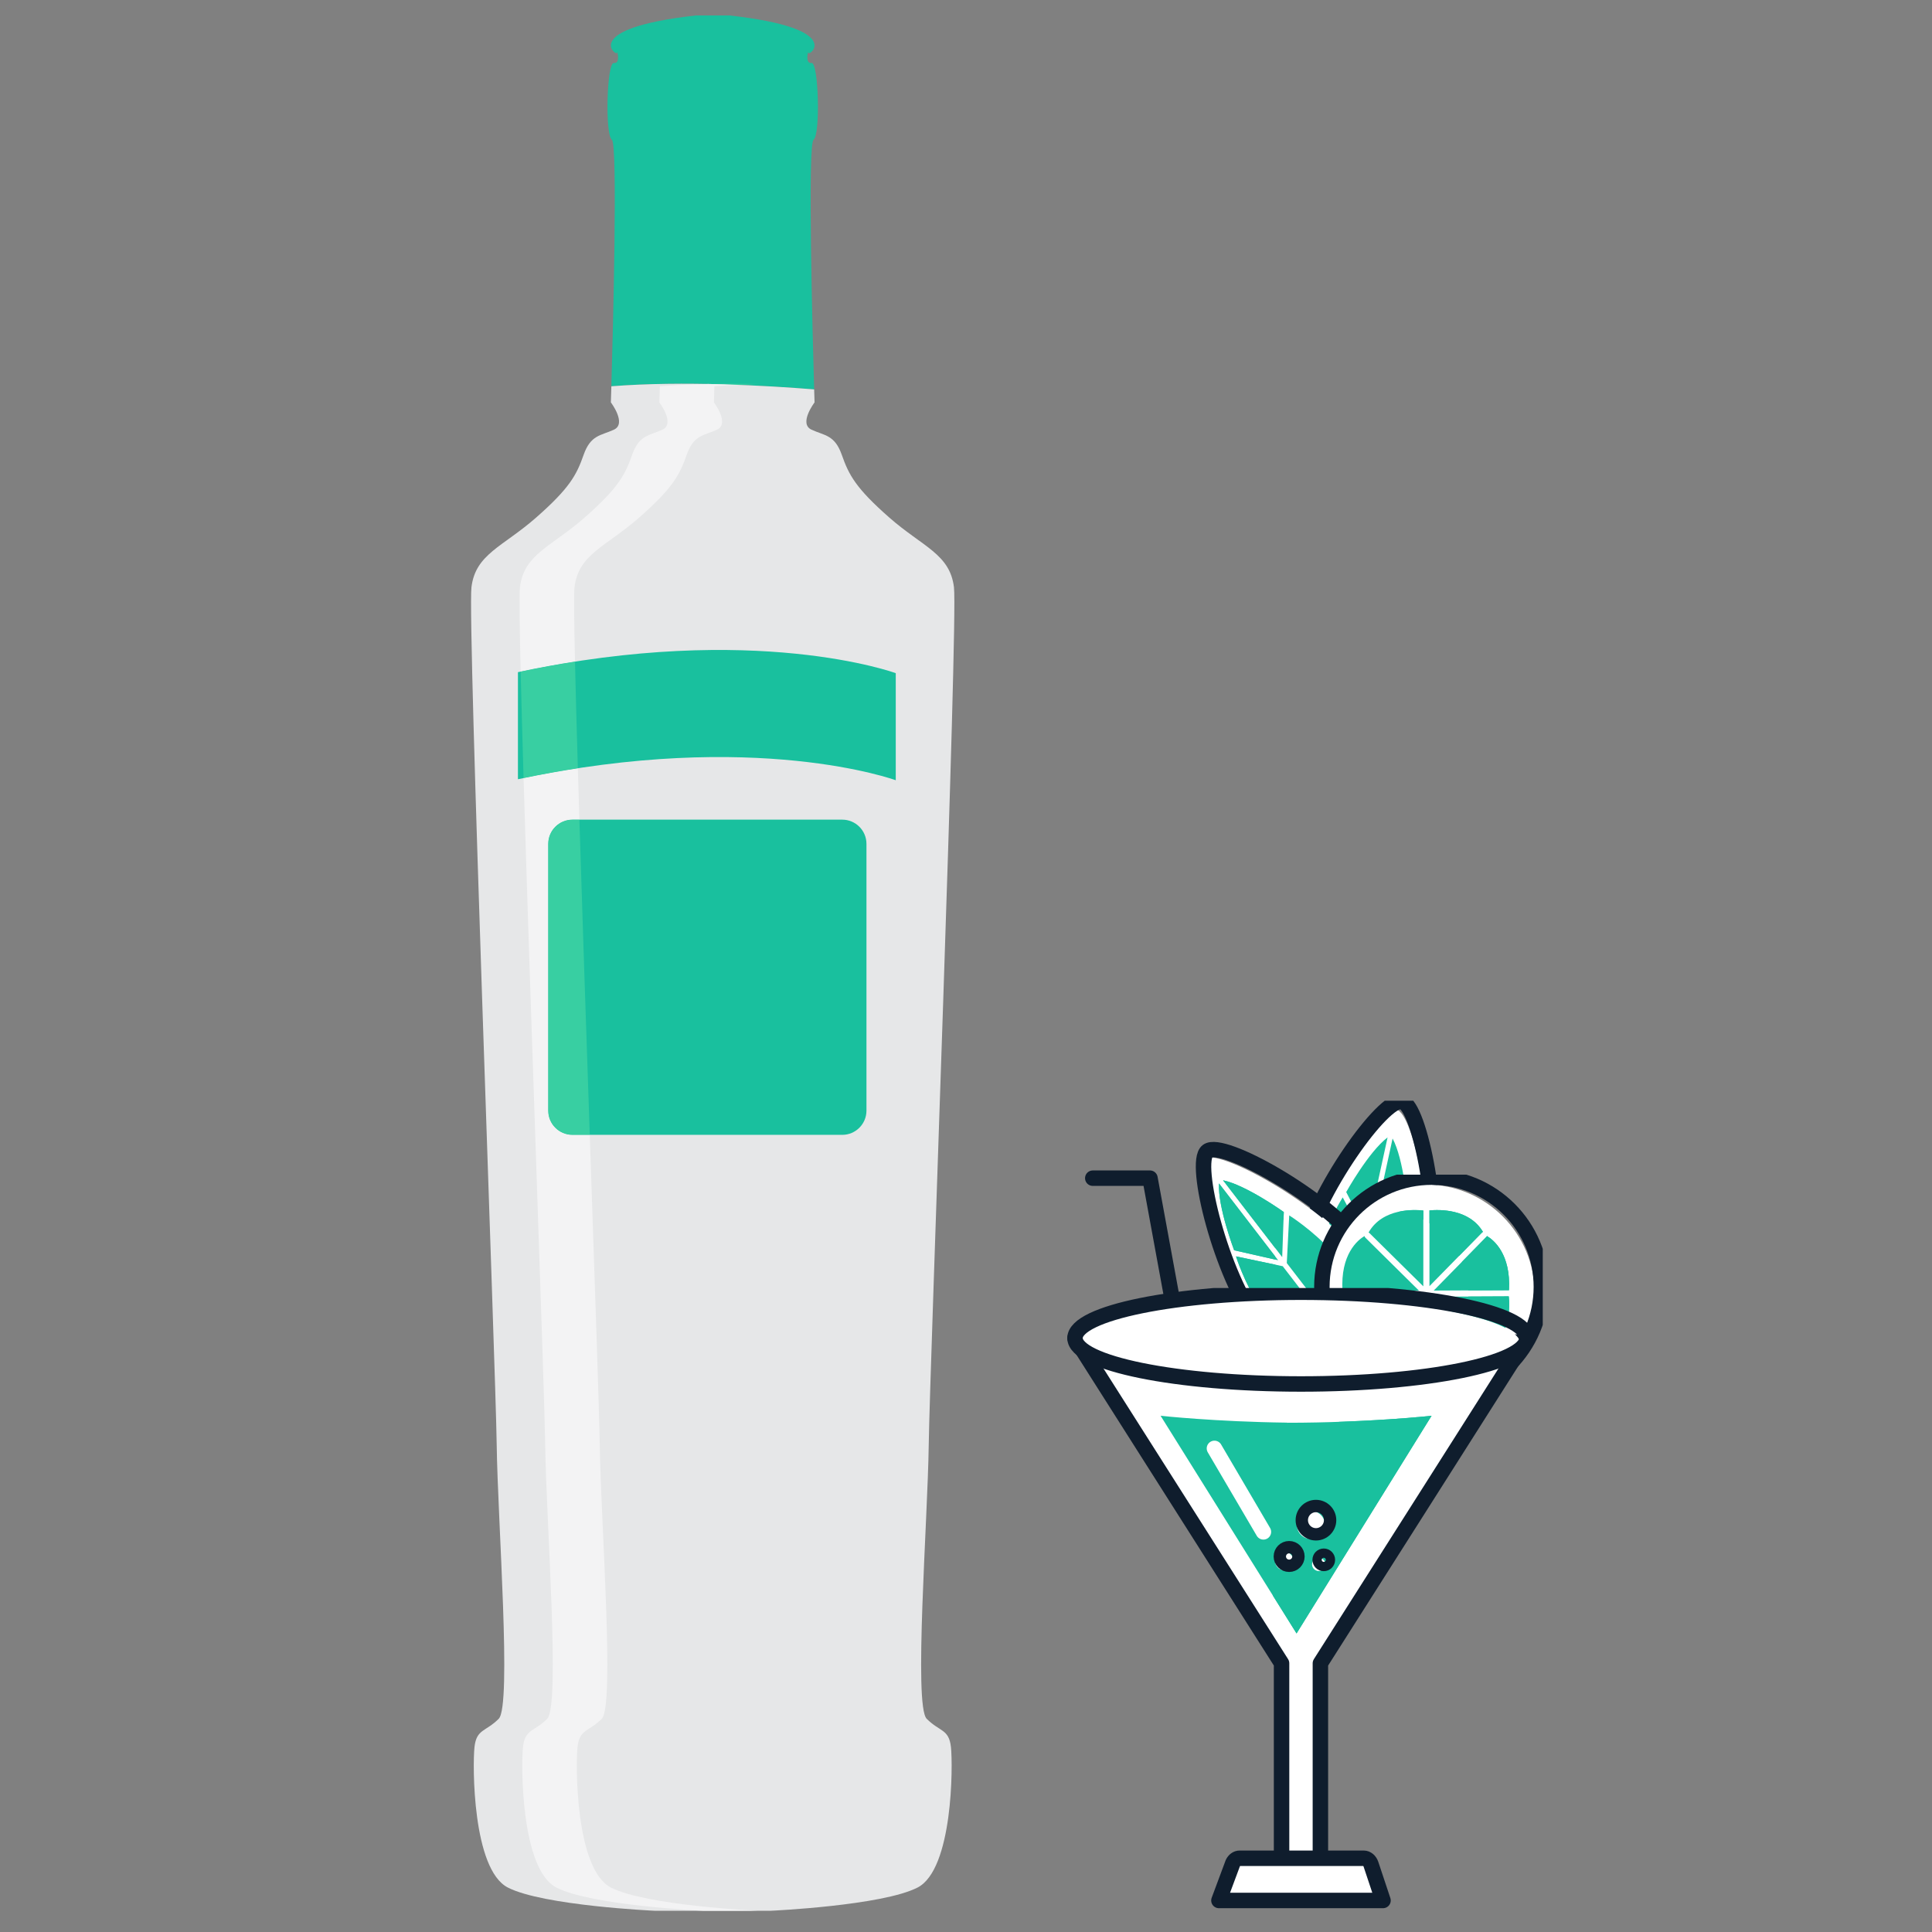 <svg xmlns="http://www.w3.org/2000/svg" xmlns:xlink="http://www.w3.org/1999/xlink" width="500" zoomAndPan="magnify" viewBox="0 0 375 375" height="500" preserveAspectRatio="xMidYMid meet" version="1.0"><rect x="0" y="0" width="375" height="375" fill="#808080" stroke="none"/><defs><clipPath id="f54516f595"><path d="M 91.43 74.41 L 185.246 74.41 L 185.246 370.875 L 91.43 370.875 Z M 91.43 74.41 " clip-rule="nonzero"/></clipPath><clipPath id="9a3c583b4f"><path d="M 100.062 74.41 L 147.145 74.41 L 147.145 370.875 L 100.062 370.875 Z M 100.062 74.41 " clip-rule="nonzero"/></clipPath><clipPath id="09ae0e8ac2"><path d="M 249 213.652 L 279 213.652 L 279 269 L 249 269 Z M 249 213.652 " clip-rule="nonzero"/></clipPath><clipPath id="9e536b966c"><path d="M 254 228 L 299.449 228 L 299.449 274 L 254 274 Z M 254 228 " clip-rule="nonzero"/></clipPath><clipPath id="19f3f8153c"><path d="M 206.449 259 L 297 259 L 297 364 L 206.449 364 Z M 206.449 259 " clip-rule="nonzero"/></clipPath><clipPath id="b04ef3cad2"><path d="M 206.449 250 L 297 250 L 297 272 L 206.449 272 Z M 206.449 250 " clip-rule="nonzero"/></clipPath></defs><path fill="#19c09e" d="M 157.91 27.125 C 159.277 26.145 158.891 12.023 157.516 12.219 C 156.887 12.309 156.711 11.746 156.703 11.18 C 156.695 10.504 156.93 9.832 156.93 10.258 C 156.93 11.043 164.379 5.555 141.633 3.004 L 135.043 3.004 C 112.293 5.555 119.746 11.043 119.746 10.258 C 119.746 9.832 119.98 10.504 119.969 11.18 C 119.965 11.746 119.785 12.309 119.156 12.219 C 117.785 12.023 117.395 26.145 118.766 27.125 C 119.93 27.953 118.98 64.02 118.664 74.977 C 132.664 73.875 149.227 74.871 158.027 75.582 C 157.73 65.414 156.723 27.969 157.91 27.125 " fill-opacity="1" fill-rule="nonzero"/><g clip-path="url(#f54516f595)"><path fill="#e6e7e8" d="M 179.871 333.617 C 177.32 331.066 180.066 295.184 180.266 280.477 C 180.461 265.77 185.949 120.461 185.164 113.992 C 184.379 107.52 179.086 106.148 172.617 100.461 C 166.145 94.773 164.773 92.227 163.398 88.305 C 162.023 84.383 160.062 84.578 157.516 83.402 C 154.965 82.227 158.105 78.105 158.105 78.105 C 158.105 78.105 158.074 77.176 158.027 75.582 C 149.227 74.871 132.664 73.875 118.664 74.977 C 118.605 76.945 118.57 78.105 118.57 78.105 C 118.57 78.105 121.707 82.227 119.156 83.402 C 116.609 84.578 114.648 84.383 113.273 88.305 C 111.902 92.227 110.531 94.773 104.059 100.461 C 97.586 106.148 92.293 107.52 91.508 113.992 C 90.723 120.461 96.215 265.77 96.41 280.477 C 96.605 295.184 99.352 331.066 96.801 333.617 C 94.254 336.168 92.488 335.578 92.098 339.105 C 91.703 342.637 91.703 362.836 98.566 366.367 C 105.43 369.895 127 370.875 127 370.875 L 149.672 370.875 C 149.672 370.875 171.242 369.895 178.105 366.367 C 184.969 362.836 184.969 342.637 184.578 339.105 C 184.184 335.578 182.418 336.168 179.871 333.617 " fill-opacity="1" fill-rule="nonzero"/></g><path fill="#19c09e" d="M 173.867 151.445 C 173.867 151.445 146.609 141.445 100.531 151.25 L 100.531 130.465 C 146.609 120.66 173.867 130.66 173.867 130.66 L 173.867 151.445 " fill-opacity="1" fill-rule="nonzero"/><path fill="#19c09e" d="M 168.18 215.57 C 168.18 218.168 166.074 220.273 163.477 220.273 L 111.117 220.273 C 108.516 220.273 106.41 218.168 106.41 215.57 L 106.41 163.801 C 106.41 161.199 108.516 159.094 111.117 159.094 L 163.477 159.094 C 166.074 159.094 168.18 161.199 168.18 163.801 L 168.18 215.57 " fill-opacity="1" fill-rule="nonzero"/><path fill="#ffffff" d="M 143.184 74.699 C 141.328 74.625 139.414 74.57 137.461 74.531 C 139.414 74.57 141.328 74.625 143.184 74.699 " fill-opacity="1" fill-rule="nonzero"/><path fill="#38cfa2" d="M 143.184 74.699 C 141.328 74.625 139.414 74.57 137.461 74.531 C 138.984 74.5 140.512 74.488 142.031 74.488 C 143.871 74.488 145.699 74.512 147.492 74.547 C 146.051 74.582 144.609 74.629 143.184 74.699 " fill-opacity="1" fill-rule="nonzero"/><g clip-path="url(#9a3c583b4f)"><path fill="#f3f3f4" d="M 147.004 370.875 L 136.414 370.875 C 136.414 370.875 114.844 369.895 107.98 366.367 C 101.117 362.836 101.117 342.637 101.512 339.105 C 101.902 335.578 103.664 336.168 106.215 333.617 C 108.766 331.066 106.02 295.184 105.824 280.477 C 105.688 270.258 102.992 196.957 101.625 151.02 C 105.258 150.27 108.773 149.637 112.16 149.117 C 112.254 152.309 112.355 155.648 112.461 159.094 L 111.117 159.094 C 108.516 159.094 106.41 161.199 106.41 163.801 L 106.41 215.57 C 106.41 218.168 108.516 220.273 111.117 220.273 L 114.473 220.273 C 115.465 249.496 116.336 274.781 116.414 280.477 C 116.609 295.184 119.352 331.066 116.805 333.617 C 114.254 336.168 112.488 335.578 112.098 339.105 C 111.707 342.637 111.707 362.836 118.57 366.367 C 125.434 369.895 147.004 370.875 147.004 370.875 M 101.062 130.352 C 100.844 121.23 100.773 115.199 100.922 113.992 C 101.707 107.52 107 106.148 113.473 100.461 C 119.941 94.773 121.316 92.227 122.688 88.305 C 124.062 84.383 126.02 84.578 128.57 83.402 C 131.117 82.227 127.98 78.105 127.98 78.105 C 127.98 78.105 128.02 76.945 128.078 74.977 C 131.117 74.738 134.281 74.598 137.461 74.531 C 139.414 74.57 141.328 74.625 143.184 74.699 C 141.656 74.77 140.148 74.859 138.664 74.977 C 138.605 76.945 138.57 78.105 138.57 78.105 C 138.57 78.105 141.707 82.227 139.16 83.402 C 136.609 84.578 134.648 84.383 133.277 88.305 C 131.906 92.227 130.531 94.773 124.062 100.461 C 117.59 106.148 112.293 107.52 111.508 113.992 C 111.375 115.109 111.426 120.383 111.605 128.418 C 108.215 128.945 104.695 129.586 101.062 130.352 " fill-opacity="1" fill-rule="nonzero"/></g><path fill="#38cfa2" d="M 101.625 151.02 C 101.395 143.184 101.199 136.148 101.062 130.352 C 104.695 129.586 108.215 128.945 111.605 128.418 C 111.734 134.102 111.926 141.164 112.16 149.117 C 108.773 149.637 105.258 150.27 101.625 151.02 " fill-opacity="1" fill-rule="nonzero"/><path fill="#38cfa2" d="M 114.473 220.273 L 111.117 220.273 C 108.516 220.273 106.41 218.168 106.41 215.57 L 106.41 163.801 C 106.41 161.199 108.516 159.094 111.117 159.094 L 112.461 159.094 C 113.043 177.91 113.785 200.035 114.473 220.273 " fill-opacity="1" fill-rule="nonzero"/><path fill="#ffffff" d="M 251.926 244.168 C 254.375 232.934 267.445 214.566 271.023 215.348 C 274.504 216.109 278.82 238.273 276.363 249.504 C 273.91 260.738 266.453 268.652 259.703 267.18 C 252.953 265.703 249.473 255.402 251.926 244.168 " fill-opacity="1" fill-rule="nonzero"/><g clip-path="url(#09ae0e8ac2)"><path stroke-linecap="round" transform="matrix(0.06, 0, 0, -0.06, 126.358, 418.891)" fill="none" stroke-linejoin="round" d="M 2108.689 2934.164 C 2149.819 3122.826 2369.312 3431.27 2429.4 3418.151 C 2487.848 3405.359 2560.335 3033.153 2519.073 2844.557 C 2477.877 2655.895 2352.65 2522.992 2239.295 2547.723 C 2125.941 2572.519 2067.493 2745.503 2108.689 2934.164 Z M 2108.689 2934.164 " stroke="#0f1d2d" stroke-width="50" stroke-opacity="1" stroke-miterlimit="10"/></g><path fill="#19c09e" d="M 255.879 243.473 C 255.879 243.473 251.66 258.867 260.168 262.707 L 262.34 252.758 L 255.879 243.473 " fill-opacity="1" fill-rule="nonzero"/><path fill="#19c09e" d="M 256.141 242.25 L 262.586 251.625 L 265 240.586 L 260.621 232.414 C 260.621 232.414 257.746 236.918 256.141 242.25 " fill-opacity="1" fill-rule="nonzero"/><path fill="#19c09e" d="M 261.297 231.375 C 261.297 231.375 265.664 223.531 269.328 220.77 L 265.312 239.156 L 261.297 231.375 " fill-opacity="1" fill-rule="nonzero"/><path fill="#19c09e" d="M 273.059 247.227 C 273.059 247.227 270.477 262.977 261.141 262.918 L 263.316 252.969 L 273.059 247.227 " fill-opacity="1" fill-rule="nonzero"/><path fill="#19c09e" d="M 273.336 246.004 L 263.562 251.836 L 265.973 240.797 L 273.359 235.195 C 273.359 235.195 274.094 240.488 273.336 246.004 " fill-opacity="1" fill-rule="nonzero"/><path fill="#19c09e" d="M 273.18 233.973 C 273.18 233.973 272.48 225.023 270.301 220.984 L 266.285 239.371 L 273.18 233.973 " fill-opacity="1" fill-rule="nonzero"/><path fill="#ffffff" d="M 263.117 242.82 C 256.105 233.711 236.449 222.68 233.547 224.914 C 230.723 227.09 236.281 248.973 243.297 258.082 C 250.312 267.195 260.438 271.164 265.91 266.949 C 271.387 262.734 270.137 251.934 263.117 242.82 " fill-opacity="1" fill-rule="nonzero"/><path stroke-linecap="round" transform="matrix(0.06, 0, 0, -0.06, 126.358, 418.891)" fill="none" stroke-linejoin="round" d="M 2296.629 2956.796 C 2178.879 3109.772 1848.787 3295.022 1800.047 3257.5 C 1752.62 3220.961 1845.966 2853.478 1963.781 2700.502 C 2081.596 2547.461 2251.628 2480.813 2343.532 2551.593 C 2435.501 2622.374 2414.509 2803.754 2296.629 2956.796 Z M 2296.629 2956.796 " stroke="#0f1d2d" stroke-width="50" stroke-opacity="1" stroke-miterlimit="10"/><path fill="#19c09e" d="M 259.246 243.883 C 259.246 243.883 269.637 256 263.582 263.105 L 257.367 255.035 L 259.246 243.883 " fill-opacity="1" fill-rule="nonzero"/><path fill="#19c09e" d="M 258.488 242.887 L 256.66 254.117 L 249.766 245.164 L 250.238 235.906 C 250.238 235.906 254.762 238.754 258.488 242.887 " fill-opacity="1" fill-rule="nonzero"/><path fill="#19c09e" d="M 249.184 235.254 C 249.184 235.254 241.887 230.027 237.395 229.094 L 248.875 244.008 L 249.184 235.254 " fill-opacity="1" fill-rule="nonzero"/><path fill="#19c09e" d="M 245.312 254.609 C 245.312 254.609 254.375 267.754 262.789 263.711 L 256.578 255.645 L 245.312 254.609 " fill-opacity="1" fill-rule="nonzero"/><path fill="#19c09e" d="M 244.543 253.621 L 255.871 254.727 L 248.977 245.773 L 239.906 243.863 C 239.906 243.863 241.5 248.961 244.543 253.621 " fill-opacity="1" fill-rule="nonzero"/><path fill="#19c09e" d="M 239.547 242.676 C 239.547 242.676 236.355 234.285 236.605 229.703 L 248.086 244.613 L 239.547 242.676 " fill-opacity="1" fill-rule="nonzero"/><path fill="#19c09e" d="M 264.414 261.91 C 264.18 262.32 263.906 262.723 263.582 263.105 L 262.488 261.688 C 263.121 261.797 263.762 261.871 264.414 261.91 " fill-opacity="1" fill-rule="nonzero"/><path fill="#19c09e" d="M 247.566 242.305 L 237.395 229.094 C 241.887 230.027 249.184 235.254 249.184 235.254 L 249.137 236.578 C 248.309 238.355 247.762 240.285 247.566 242.305 " fill-opacity="1" fill-rule="nonzero"/><path fill="#19c09e" d="M 251.473 255.176 C 253.879 258.156 257.203 260.379 260.988 261.371 L 262.789 263.711 C 254.375 267.754 245.312 254.609 245.312 254.609 L 251.473 255.176 " fill-opacity="1" fill-rule="nonzero"/><path fill="#19c09e" d="M 247.547 245.473 C 247.816 248.691 248.969 251.695 250.758 254.227 L 244.543 253.621 C 241.5 248.961 239.906 243.863 239.906 243.863 L 247.547 245.473 " fill-opacity="1" fill-rule="nonzero"/><path fill="#19c09e" d="M 236.605 229.703 L 247.484 243.832 C 247.484 243.891 247.48 243.949 247.48 244.004 C 247.48 244.164 247.488 244.324 247.492 244.48 L 239.547 242.676 C 239.547 242.676 236.355 234.285 236.605 229.703 " fill-opacity="1" fill-rule="nonzero"/><path stroke-linecap="round" transform="matrix(0.06, 0, 0, -0.06, 126.358, 418.891)" fill="none" stroke-linejoin="round" d="M 1429.153 3170.123 L 1614.206 3170.123 L 1814.413 2078.103 " stroke="#0f1d2d" stroke-width="50" stroke-opacity="1" stroke-miterlimit="10"/><path fill="#ffffff" d="M 297.875 251.059 C 297.875 262.734 288.41 272.199 276.734 272.199 C 265.059 272.199 255.594 262.734 255.594 251.059 C 255.594 239.383 265.059 229.918 276.734 229.918 C 288.41 229.918 297.875 239.383 297.875 251.059 " fill-opacity="1" fill-rule="nonzero"/><g clip-path="url(#9e536b966c)"><path stroke-linecap="round" transform="matrix(0.06, 0, 0, -0.06, 126.358, 418.891)" fill="none" stroke-linejoin="round" d="M 2880.325 2818.448 C 2880.325 2622.374 2721.379 2463.429 2525.305 2463.429 C 2329.231 2463.429 2170.286 2622.374 2170.286 2818.448 C 2170.286 3014.523 2329.231 3173.468 2525.305 3173.468 C 2721.379 3173.468 2880.325 3014.523 2880.325 2818.448 Z M 2880.325 2818.448 " stroke="#0f1d2d" stroke-width="50" stroke-opacity="1" stroke-miterlimit="10"/></g><path fill="#19c09e" d="M 288.715 261.98 C 288.73 262 288.734 262.016 288.75 262.035 C 293.254 259.324 293.047 253.484 292.852 251.621 L 278.301 251.688 L 288.715 261.98 " fill-opacity="1" fill-rule="nonzero"/><path fill="#19c09e" d="M 275.418 250.512 L 265.004 240.219 C 264.914 240.129 264.871 240.023 264.852 239.91 C 263.566 240.672 260.129 243.418 260.582 250.621 C 260.645 250.598 260.707 250.582 260.777 250.578 L 275.418 250.512 " fill-opacity="1" fill-rule="nonzero"/><path fill="#19c09e" d="M 278.285 250.5 L 292.895 250.43 C 293.281 243.379 289.902 240.676 288.625 239.914 C 288.602 239.953 288.578 240 288.543 240.035 L 278.285 250.5 " fill-opacity="1" fill-rule="nonzero"/><path fill="#19c09e" d="M 275.434 251.703 L 260.781 251.77 C 260.719 251.77 260.66 251.754 260.609 251.738 C 260.414 253.77 260.297 259.711 265.117 262.254 C 265.137 262.223 265.148 262.191 265.176 262.164 L 275.434 251.703 " fill-opacity="1" fill-rule="nonzero"/><path fill="#19c09e" d="M 277.457 252.527 L 277.457 267.18 C 277.457 267.195 277.449 267.203 277.449 267.215 C 284.523 267.57 287.211 264.16 287.961 262.883 C 287.934 262.867 287.902 262.855 287.875 262.828 L 277.457 252.527 " fill-opacity="1" fill-rule="nonzero"/><path fill="#19c09e" d="M 276.266 249.676 L 276.266 235.02 C 276.266 235 276.273 234.984 276.277 234.961 C 274.605 234.773 268.363 234.422 265.633 239.238 C 265.711 239.27 265.781 239.309 265.84 239.371 L 276.266 249.676 " fill-opacity="1" fill-rule="nonzero"/><path fill="#19c09e" d="M 276.266 252.559 L 266.027 263 C 265.949 263.078 265.855 263.121 265.758 263.148 C 266.703 264.582 269.52 267.594 276.266 267.207 C 276.266 267.195 276.266 267.191 276.266 267.18 L 276.266 252.559 " fill-opacity="1" fill-rule="nonzero"/><path fill="#19c09e" d="M 277.457 249.641 L 287.691 239.203 C 287.738 239.16 287.789 239.129 287.84 239.102 C 285.152 234.574 279.301 234.762 277.441 234.945 C 277.445 234.973 277.457 234.992 277.457 235.02 L 277.457 249.641 " fill-opacity="1" fill-rule="nonzero"/><path fill="#19c09e" d="M 292.852 251.621 L 284.984 251.656 C 284.914 253.547 284.516 255.402 283.816 257.141 L 288.715 261.98 C 288.73 262 288.734 262.016 288.75 262.035 C 293.254 259.324 293.047 253.484 292.852 251.621 " fill-opacity="1" fill-rule="nonzero"/><path fill="#19c09e" d="M 288.625 239.914 C 288.602 239.953 288.578 240 288.543 240.035 L 283.766 244.91 C 284.488 246.664 284.91 248.551 284.984 250.465 L 292.895 250.43 C 293.281 243.379 289.902 240.676 288.625 239.914 " fill-opacity="1" fill-rule="nonzero"/><path fill="#19c09e" d="M 287.875 262.828 L 283.289 258.297 C 282.52 259.848 281.504 261.277 280.266 262.512 C 279.406 263.367 278.48 264.211 277.457 264.863 L 277.457 267.18 C 277.457 267.195 277.449 267.203 277.449 267.215 C 284.523 267.57 287.211 264.16 287.961 262.883 C 287.934 262.867 287.902 262.855 287.875 262.828 " fill-opacity="1" fill-rule="nonzero"/><path fill="#19c09e" d="M 276.266 236.75 L 276.266 235.02 C 276.266 235 276.273 234.984 276.277 234.961 C 275.473 234.871 273.609 234.75 271.594 235.176 C 273.223 235.461 274.801 235.992 276.266 236.75 " fill-opacity="1" fill-rule="nonzero"/><path fill="#19c09e" d="M 276.266 265.512 C 274.879 266.191 273.695 266.695 272.461 267.031 C 273.562 267.207 274.82 267.289 276.266 267.207 C 276.266 267.195 276.266 267.191 276.266 267.18 L 276.266 265.512 " fill-opacity="1" fill-rule="nonzero"/><path fill="#19c09e" d="M 277.441 234.945 C 277.445 234.973 277.457 234.992 277.457 235.02 L 277.457 237.43 C 278.465 238.066 279.414 238.812 280.266 239.664 C 281.473 240.871 282.465 242.258 283.227 243.754 L 287.691 239.203 C 287.738 239.16 287.789 239.129 287.84 239.102 C 285.152 234.574 279.301 234.762 277.441 234.945 " fill-opacity="1" fill-rule="nonzero"/><path fill="#ffffff" d="M 295.098 260.922 L 208.039 260.922 L 229.805 295.195 L 247.828 323.566 L 247.828 362.504 L 255.309 362.504 L 255.309 323.57 L 273.336 295.195 L 295.098 260.922 " fill-opacity="1" fill-rule="nonzero"/><g clip-path="url(#19f3f8153c)"><path stroke-linecap="round" transform="matrix(0.06, 0, 0, -0.06, 126.358, 418.891)" fill="none" stroke-linejoin="round" d="M 2833.684 2652.812 L 1371.689 2652.812 L 1737.204 2077.25 L 2039.876 1600.807 L 2039.876 946.921 L 2165.497 946.921 L 2165.497 1600.742 L 2468.235 2077.25 Z M 2833.684 2652.812 " stroke="#0f1d2d" stroke-width="50" stroke-opacity="1" stroke-miterlimit="10"/></g><path fill="#19c09e" d="M 251.66 317.051 L 277.867 274.801 C 277.867 274.801 265.426 276.16 249.82 276.156 L 249.82 276.133 C 235.895 275.961 225.27 274.801 225.27 274.801 L 251.66 317.051 " fill-opacity="1" fill-rule="nonzero"/><path fill="#19c09e" d="M 259.883 275.977 C 259.125 282.664 257.152 288.438 254.848 294.773 C 253 299.859 250.648 305.621 247.055 309.68 L 251.66 317.051 L 277.867 274.801 C 277.867 274.801 270.449 275.609 259.883 275.977 " fill-opacity="1" fill-rule="nonzero"/><path fill="#ffffff" d="M 295.098 260.922 C 295.098 265.805 275.609 269.762 251.57 269.762 C 227.527 269.762 208.039 265.805 208.039 260.922 C 208.039 256.043 227.527 252.086 251.57 252.086 C 275.609 252.086 295.098 256.043 295.098 260.922 " fill-opacity="1" fill-rule="nonzero"/><g clip-path="url(#b04ef3cad2)"><path stroke-linecap="round" transform="matrix(0.06, 0, 0, -0.06, 126.358, 418.891)" fill="none" stroke-linejoin="round" d="M 2833.684 2652.812 C 2833.684 2570.814 2506.413 2504.362 2102.719 2504.362 C 1698.96 2504.362 1371.689 2570.814 1371.689 2652.812 C 1371.689 2734.745 1698.96 2801.196 2102.719 2801.196 C 2506.413 2801.196 2833.684 2734.745 2833.684 2652.812 Z M 2833.684 2652.812 " stroke="#0f1d2d" stroke-width="50" stroke-opacity="1" stroke-miterlimit="10"/></g><path fill="#ffffff" d="M 267.371 369.258 L 235.762 369.258 L 238.297 362.453 C 238.305 362.441 238.305 362.43 238.309 362.418 L 238.449 362.047 C 238.711 361.496 239.199 361.125 239.758 361.125 L 263.645 361.125 C 264.273 361.125 264.812 361.598 265.043 362.27 C 265.047 362.281 265.055 362.301 265.059 362.316 L 267.371 369.258 " fill-opacity="1" fill-rule="nonzero"/><path stroke-linecap="round" transform="matrix(0.06, 0, 0, -0.06, 126.358, 418.891)" fill="none" stroke-linejoin="round" d="M 2368.065 833.501 L 1837.242 833.501 L 1879.815 947.774 C 1879.946 947.97 1879.946 948.167 1880.012 948.364 L 1882.374 954.596 C 1886.769 963.845 1894.968 970.077 1904.349 970.077 L 2305.484 970.077 C 2316.046 970.077 2325.098 962.14 2328.969 950.857 C 2329.034 950.66 2329.166 950.332 2329.231 950.07 Z M 2368.065 833.501 " stroke="#0f1d2d" stroke-width="50" stroke-opacity="1" stroke-miterlimit="10"/><path stroke-linecap="round" transform="matrix(0.06, 0, 0, -0.06, 126.358, 418.891)" fill="none" stroke-linejoin="round" d="M 1822.744 2295.956 L 1981.165 2025.952 " stroke="#ffffff" stroke-width="50" stroke-opacity="1" stroke-miterlimit="10"/><path fill="#ffffff" d="M 257.18 295.996 C 257.18 297.5 255.957 298.723 254.453 298.723 C 252.945 298.723 251.727 297.5 251.727 295.996 C 251.727 294.488 252.945 293.27 254.453 293.27 C 255.957 293.27 257.18 294.488 257.18 295.996 " fill-opacity="1" fill-rule="nonzero"/><path stroke-linecap="round" transform="matrix(0.06, 0, 0, -0.06, 126.358, 418.891)" fill="none" stroke-linejoin="round" d="M 2196.919 2063.802 C 2196.919 2038.547 2176.386 2018.015 2151.131 2018.015 C 2125.81 2018.015 2105.343 2038.547 2105.343 2063.802 C 2105.343 2089.123 2125.81 2109.59 2151.131 2109.59 C 2176.386 2109.59 2196.919 2089.123 2196.919 2063.802 Z M 2196.919 2063.802 " stroke="#0f1d2d" stroke-width="40" stroke-opacity="1" stroke-miterlimit="10"/><path fill="#ffffff" d="M 251.082 302.992 C 251.082 303.984 250.277 304.785 249.285 304.785 C 248.297 304.785 247.492 303.984 247.492 302.992 C 247.492 302.004 248.297 301.199 249.285 301.199 C 250.277 301.199 251.082 302.004 251.082 302.992 " fill-opacity="1" fill-rule="nonzero"/><path stroke-linecap="round" transform="matrix(0.06, 0, 0, -0.06, 126.358, 418.891)" fill="none" stroke-linejoin="round" d="M 2094.519 1946.315 C 2094.519 1929.653 2081.006 1916.206 2064.344 1916.206 C 2047.748 1916.206 2034.234 1929.653 2034.234 1946.315 C 2034.234 1962.912 2047.748 1976.425 2064.344 1976.425 C 2081.006 1976.425 2094.519 1962.912 2094.519 1946.315 Z M 2094.519 1946.315 " stroke="#0f1d2d" stroke-width="40" stroke-opacity="1" stroke-miterlimit="10"/><path fill="#ffffff" d="M 257.25 303.641 C 257.25 304.352 256.672 304.93 255.961 304.93 C 255.246 304.93 254.668 304.352 254.668 303.641 C 254.668 302.926 255.246 302.348 255.961 302.348 C 256.672 302.348 257.25 302.926 257.25 303.641 " fill-opacity="1" fill-rule="nonzero"/><path stroke-linecap="round" transform="matrix(0.06, 0, 0, -0.06, 126.358, 418.891)" fill="none" stroke-linejoin="round" d="M 2198.1 1935.426 C 2198.1 1923.487 2188.391 1913.778 2176.452 1913.778 C 2164.447 1913.778 2154.739 1923.487 2154.739 1935.426 C 2154.739 1947.43 2164.447 1957.139 2176.452 1957.139 C 2188.391 1957.139 2198.1 1947.43 2198.1 1935.426 Z M 2198.1 1935.426 " stroke="#0f1d2d" stroke-width="30" stroke-opacity="1" stroke-miterlimit="10"/></svg>